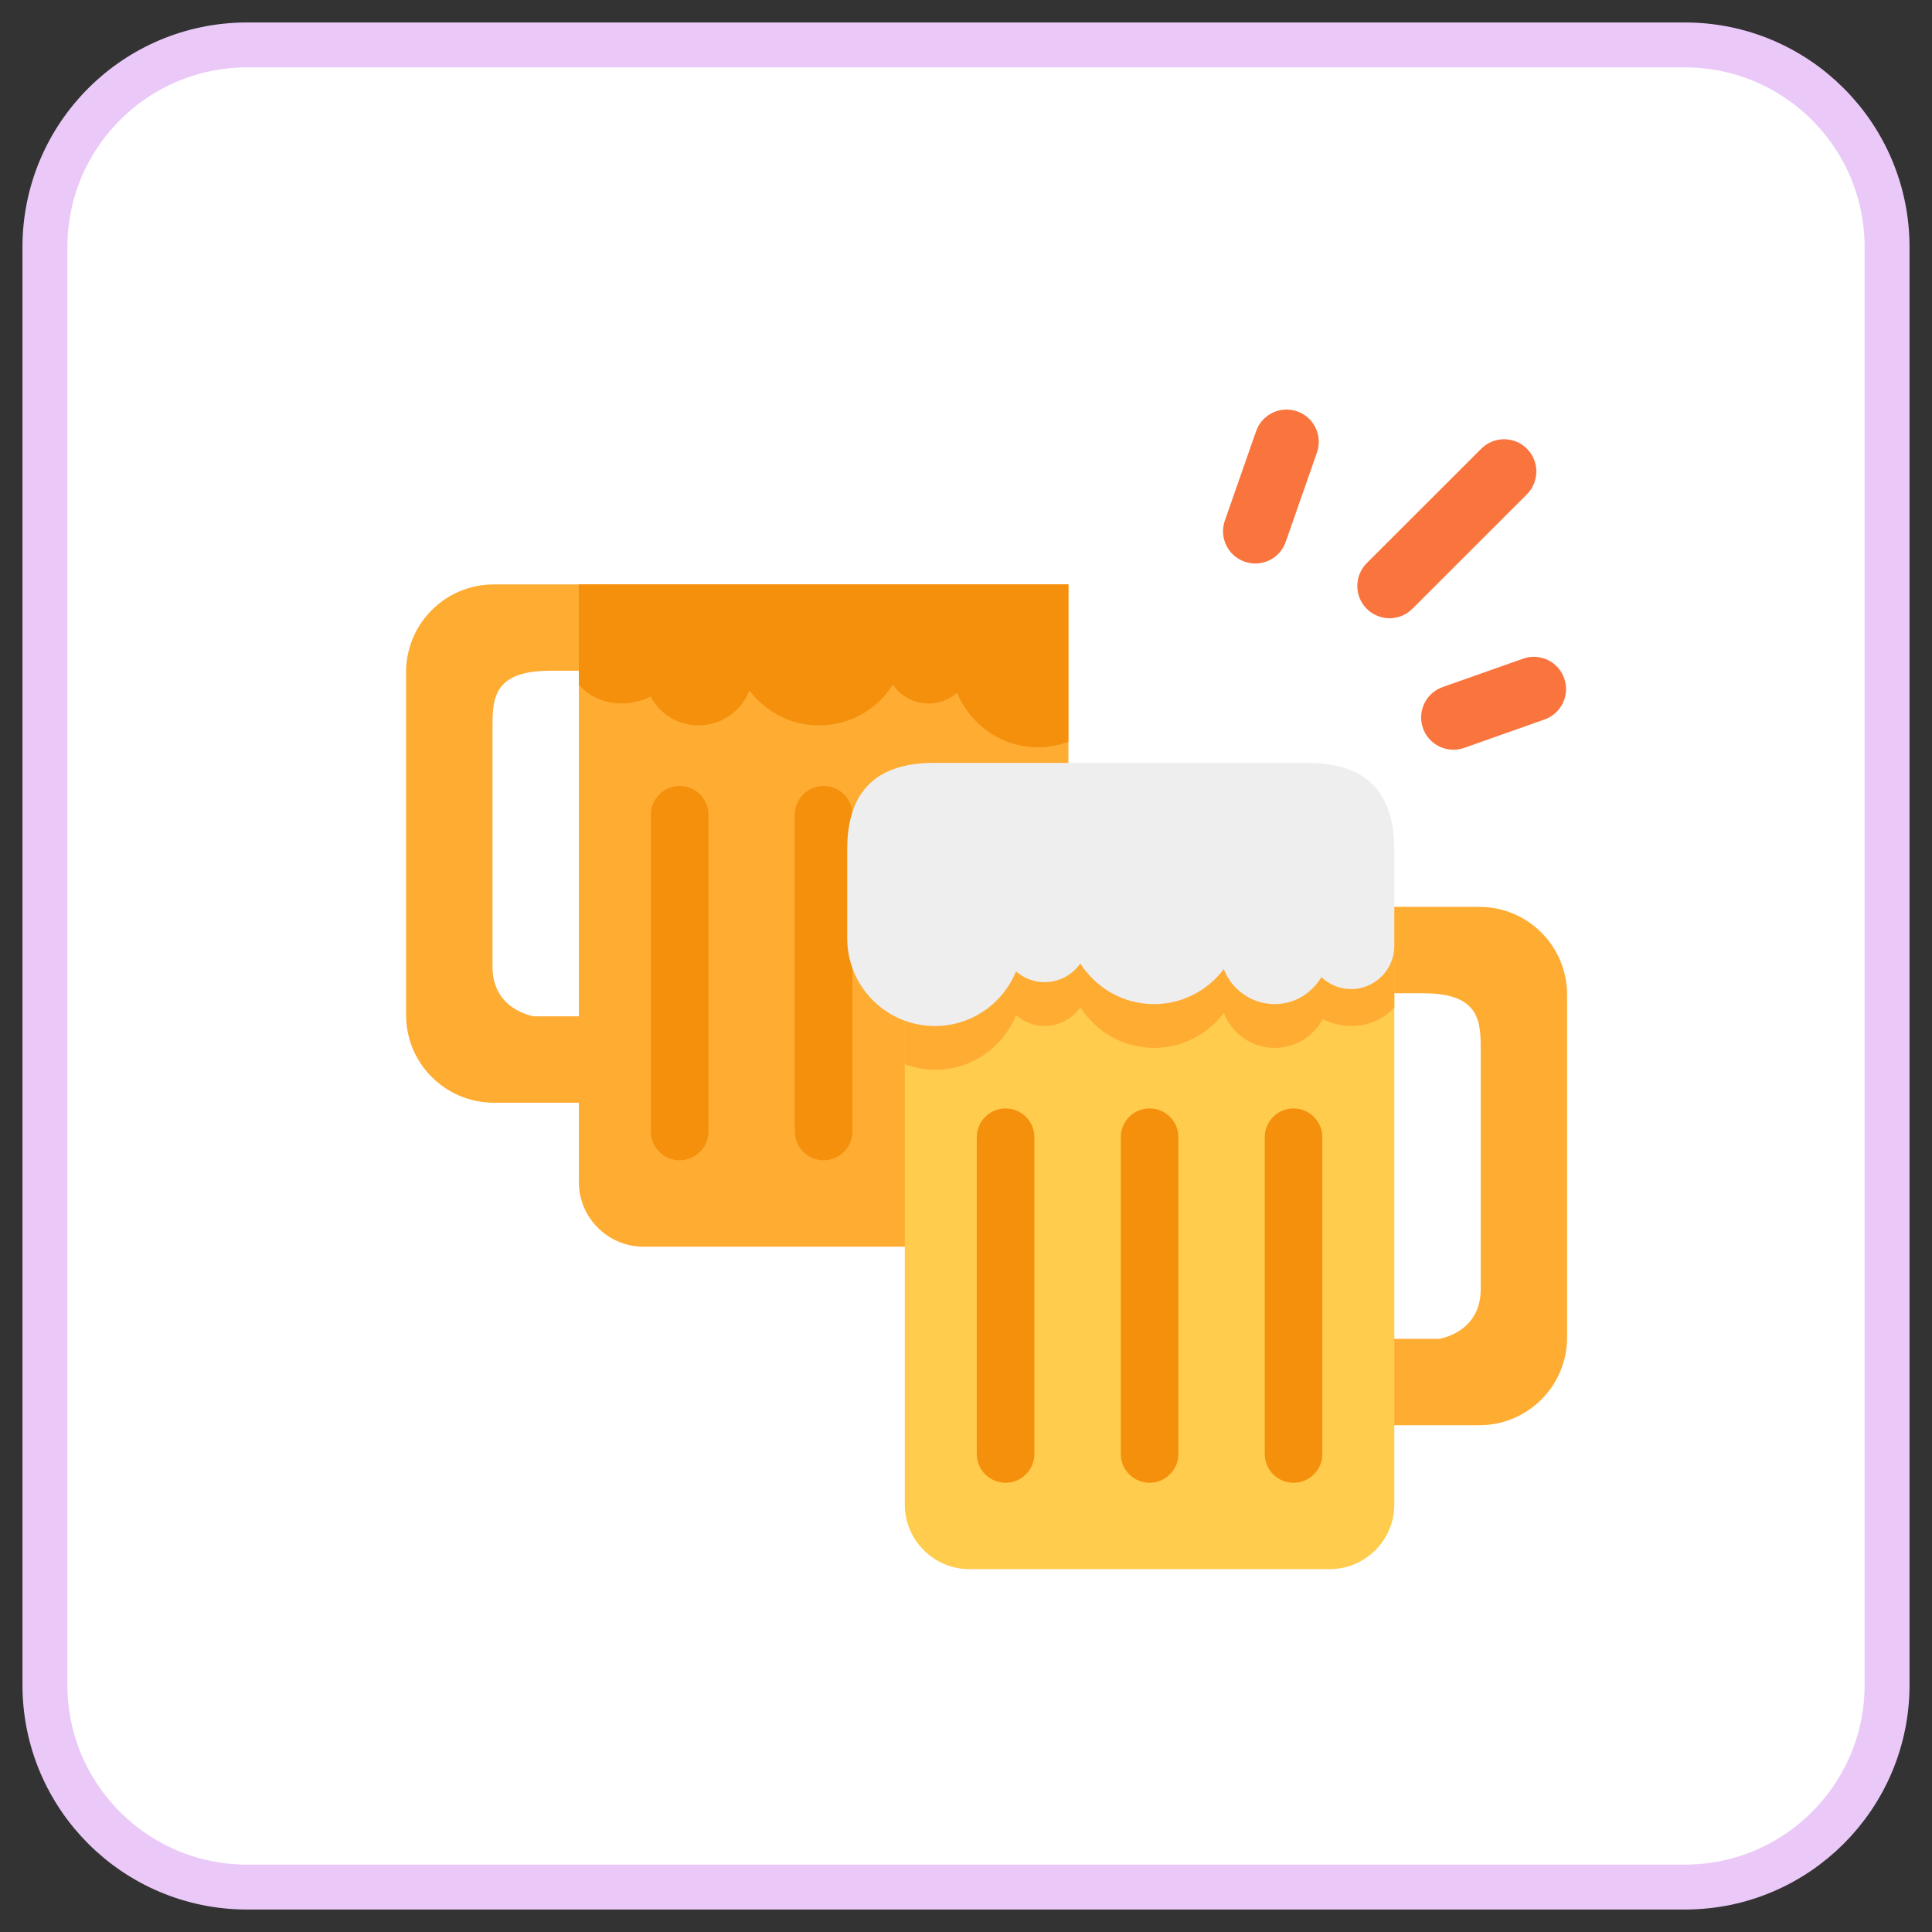 <svg width="43" height="43" viewBox="0 0 43 43" fill="none" xmlns="http://www.w3.org/2000/svg">
<rect x="0" y="0" width="43" height="43" fill="#333333" stroke="none"/>
<path d="M37.5 1H5.5C3.015 1 1 3.015 1 5.5V37.5C1 39.985 3.015 42 5.5 42H37.5C39.985 42 42 39.985 42 37.5V5.5C42 3.015 39.985 1 37.5 1Z" fill="white" stroke="#EAC9F8"/>
<path d="M10.991 13.007H13.524V14.929H12.243C10.961 14.929 10.961 15.57 10.961 16.211V21.514C10.961 22.489 11.886 22.62 11.886 22.62H13.524V24.543H10.991C9.913 24.543 9.038 23.67 9.038 22.592V14.958C9.038 13.881 9.912 13.007 10.991 13.007Z" fill="#FFAC33"/>
<path d="M12.883 13.007H23.779V26.311C23.779 27.101 23.133 27.747 22.343 27.747H14.319C13.53 27.747 12.883 27.101 12.883 26.311V13.007Z" fill="#FFAC33"/>
<path d="M15.127 25.824C15.48 25.824 15.768 25.537 15.768 25.183V18.134C15.768 17.78 15.481 17.493 15.127 17.493C14.773 17.493 14.486 17.779 14.486 18.134V25.183C14.486 25.537 14.773 25.824 15.127 25.824ZM18.331 25.824C18.685 25.824 18.972 25.537 18.972 25.183V18.134C18.972 17.78 18.685 17.493 18.331 17.493C17.977 17.493 17.69 17.779 17.69 18.134V25.183C17.691 25.537 17.977 25.824 18.331 25.824ZM12.883 15.239V13.007H23.779V16.508C23.569 16.585 23.345 16.633 23.109 16.633C22.292 16.633 21.594 16.13 21.303 15.418C21.132 15.565 20.912 15.657 20.669 15.657C20.339 15.657 20.048 15.492 19.872 15.241C19.525 15.784 18.921 16.145 18.23 16.145C17.595 16.145 17.036 15.837 16.68 15.368C16.502 15.822 16.063 16.145 15.546 16.145C15.083 16.145 14.685 15.884 14.478 15.504C14.284 15.599 14.069 15.657 13.838 15.657C13.204 15.657 12.883 15.239 12.883 15.239Z" fill="#F4900C"/>
<path d="M30.927 13.76C30.743 13.76 30.559 13.69 30.419 13.55C30.139 13.269 30.139 12.815 30.419 12.534L32.969 9.986C33.25 9.706 33.703 9.706 33.984 9.986C34.264 10.266 34.264 10.721 33.984 11.002L31.434 13.55C31.294 13.691 31.111 13.76 30.927 13.76ZM27.938 12.542C27.86 12.542 27.779 12.528 27.701 12.501C27.327 12.371 27.13 11.961 27.261 11.587L27.957 9.596C28.088 9.222 28.497 9.025 28.871 9.156C29.245 9.286 29.442 9.695 29.312 10.07L28.616 12.06C28.512 12.357 28.235 12.542 27.938 12.542ZM32.347 16.686C32.052 16.686 31.775 16.502 31.671 16.208C31.538 15.834 31.735 15.424 32.108 15.292L33.898 14.66C34.273 14.527 34.682 14.724 34.814 15.097C34.946 15.471 34.75 15.881 34.377 16.013L32.586 16.646C32.507 16.674 32.426 16.686 32.347 16.686Z" fill="#FA743E"/>
<path d="M32.926 20.184H30.392V22.107H31.674C32.956 22.107 32.956 22.748 32.956 23.389V28.691C32.956 29.667 32.031 29.798 32.031 29.798H30.392V31.721H32.926C34.004 31.721 34.878 30.847 34.878 29.769V22.136C34.878 21.058 34.005 20.184 32.926 20.184Z" fill="#FFAC33"/>
<path d="M31.033 20.184H20.138V33.489C20.138 34.278 20.784 34.924 21.574 34.924H29.598C30.387 34.924 31.033 34.278 31.033 33.489V20.184Z" fill="#FFCC4D"/>
<path d="M22.381 33.001C22.027 33.001 21.74 32.715 21.74 32.361V25.311C21.74 24.957 22.027 24.67 22.381 24.67C22.735 24.67 23.022 24.957 23.022 25.311V32.361C23.022 32.715 22.735 33.001 22.381 33.001ZM28.79 33.001C28.436 33.001 28.149 32.715 28.149 32.361V25.311C28.149 24.957 28.436 24.67 28.79 24.67C29.144 24.67 29.431 24.957 29.431 25.311V32.361C29.431 32.715 29.144 33.001 28.79 33.001ZM25.586 33.001C25.232 33.001 24.945 32.715 24.945 32.361V25.311C24.945 24.957 25.231 24.67 25.586 24.67C25.941 24.67 26.227 24.957 26.227 25.311V32.361C26.226 32.715 25.94 33.001 25.586 33.001Z" fill="#F4900C"/>
<path d="M31.033 22.417V20.184H20.138V23.686C20.348 23.762 20.572 23.811 20.808 23.811C21.625 23.811 22.323 23.308 22.614 22.595C22.785 22.743 23.005 22.835 23.247 22.835C23.578 22.835 23.868 22.67 24.045 22.419C24.392 22.961 24.995 23.323 25.687 23.323C26.322 23.323 26.881 23.015 27.237 22.546C27.415 23 27.854 23.323 28.371 23.323C28.834 23.323 29.232 23.062 29.439 22.682C29.633 22.777 29.848 22.835 30.079 22.835C30.712 22.835 31.033 22.417 31.033 22.417Z" fill="#FFAC33"/>
<path d="M29.11 16.98H20.779C19.497 16.98 18.856 17.621 18.856 18.903V20.884C18.856 21.962 19.73 22.836 20.808 22.836C21.625 22.836 22.323 22.332 22.614 21.62C22.785 21.768 23.005 21.86 23.247 21.86C23.578 21.86 23.868 21.695 24.045 21.444C24.392 21.986 24.995 22.348 25.687 22.348C26.322 22.348 26.881 22.04 27.237 21.57C27.415 22.025 27.854 22.348 28.371 22.348C28.816 22.348 29.196 22.104 29.41 21.747C29.582 21.911 29.814 22.014 30.071 22.014C30.602 22.014 31.032 21.583 31.032 21.053V18.903C31.033 17.621 30.392 16.98 29.11 16.98Z" fill="#EEEEEE"/>
</svg>
